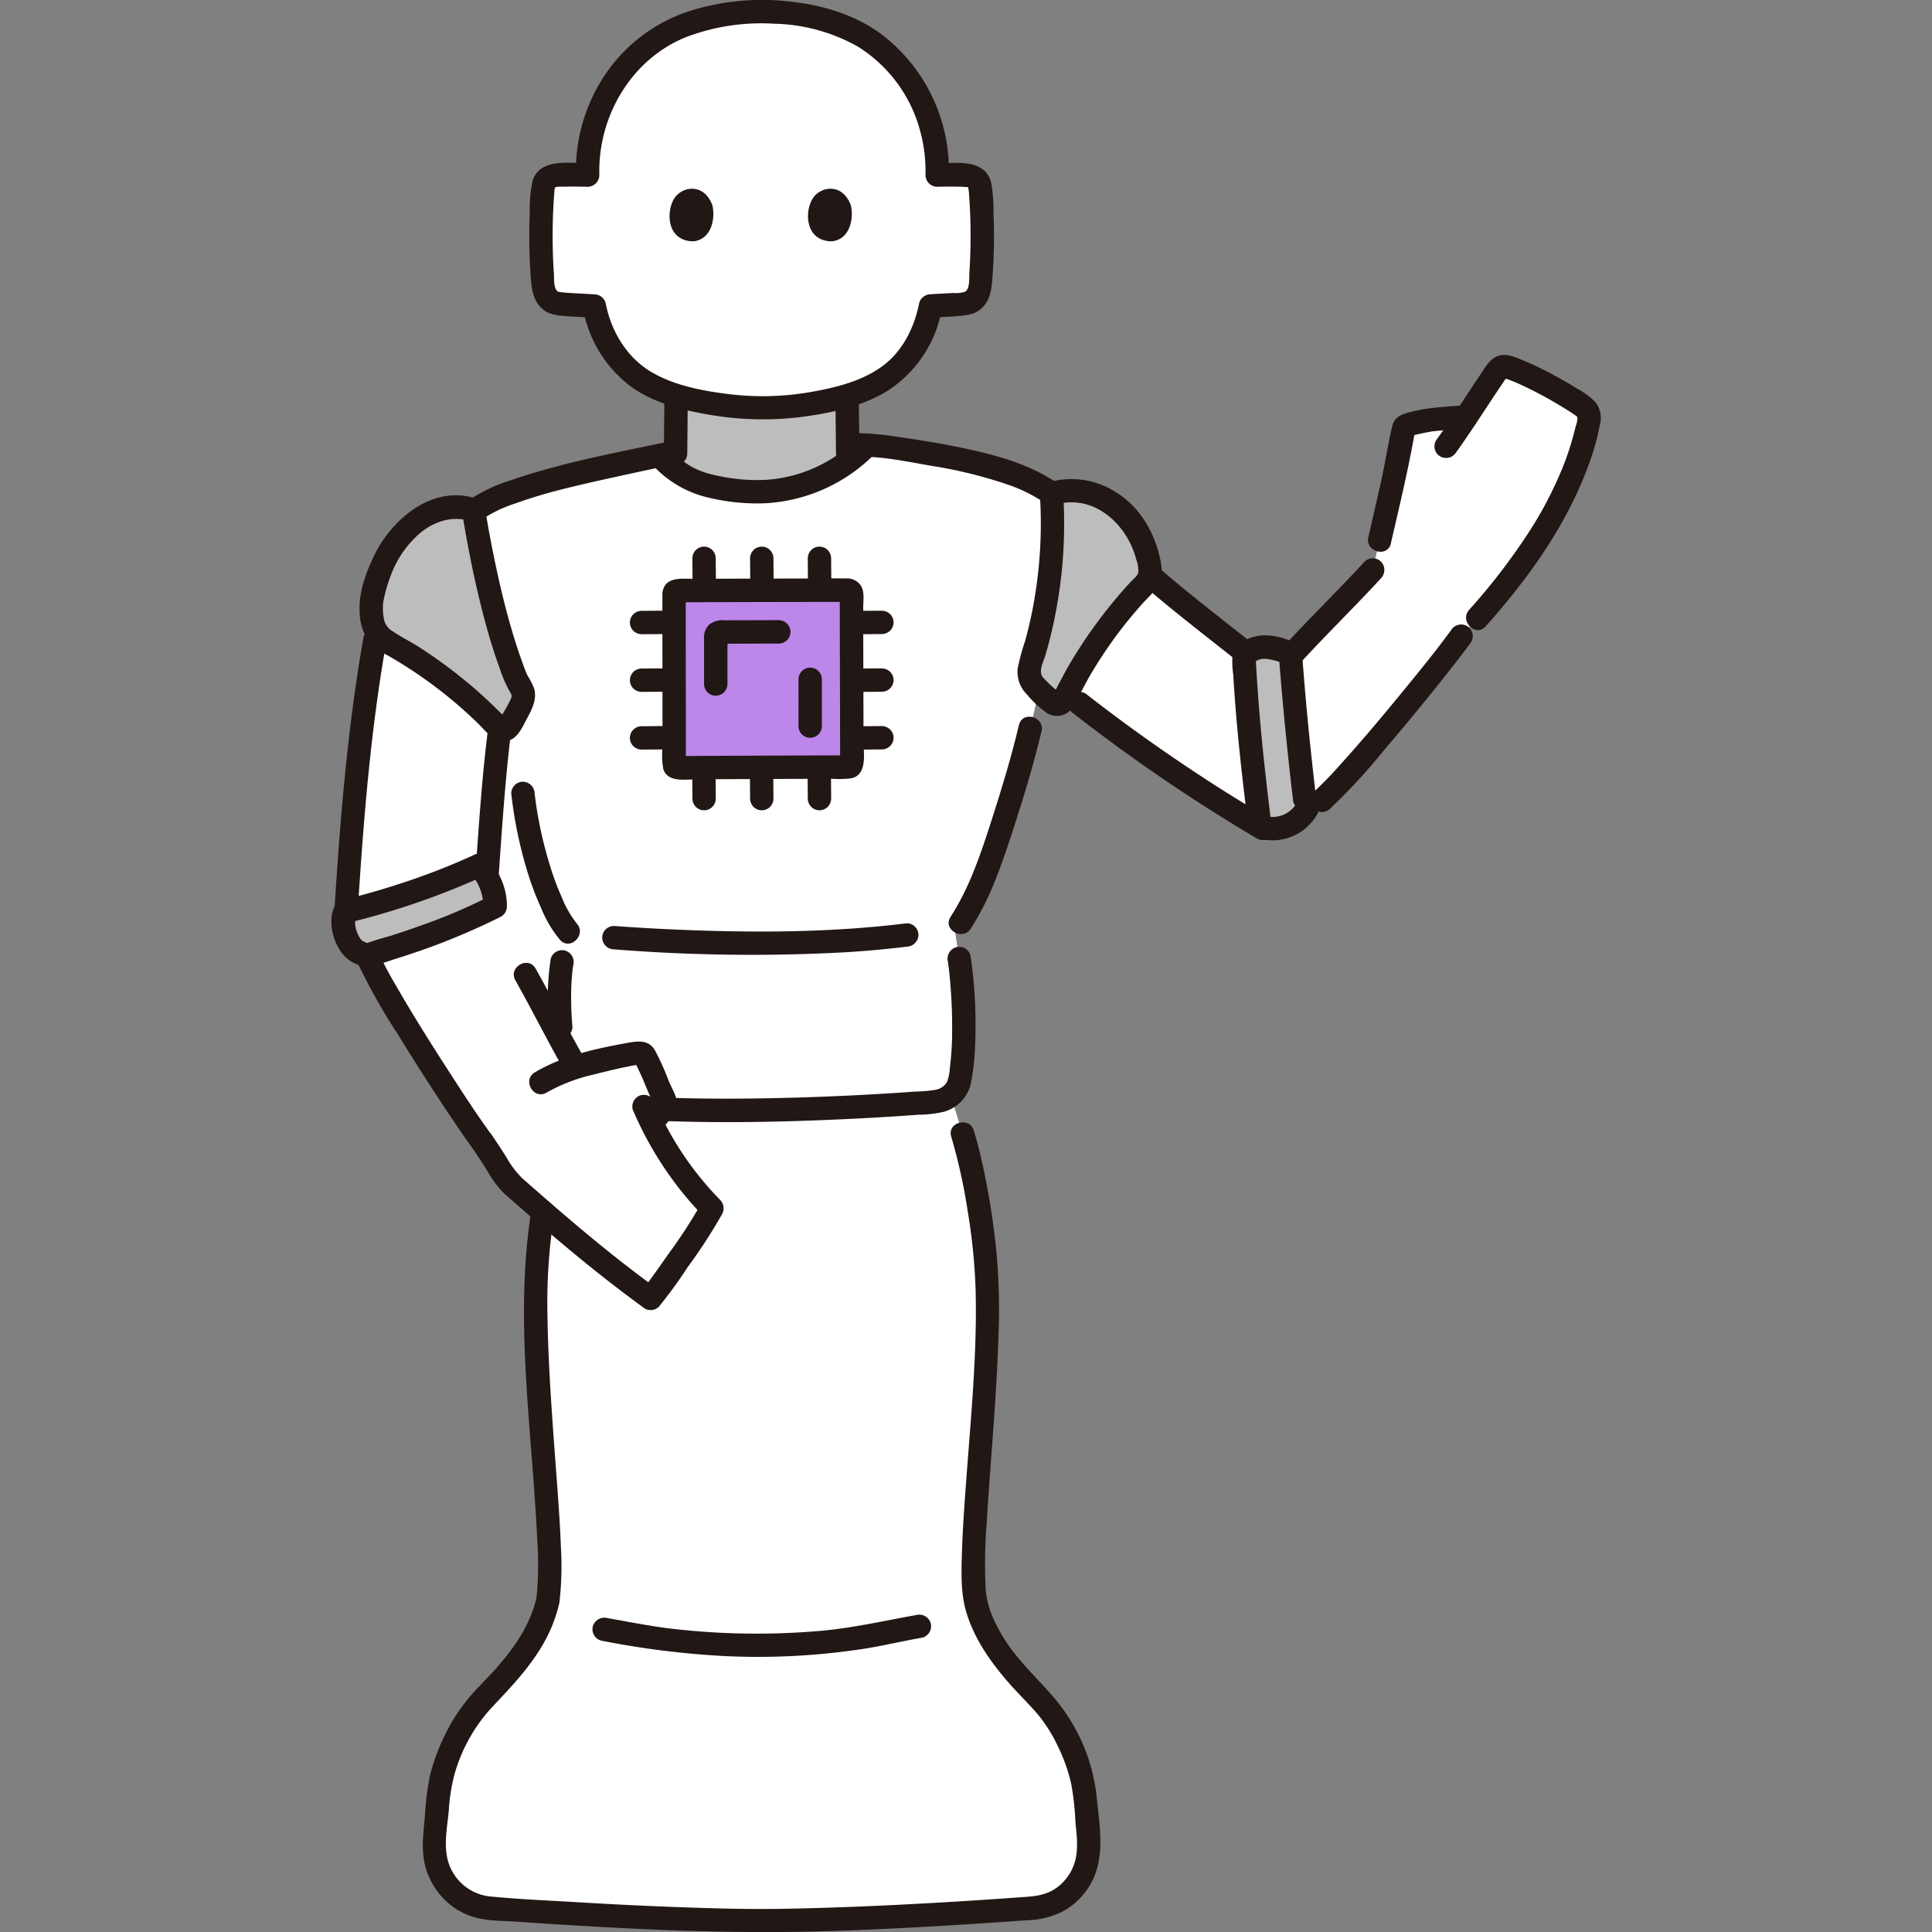 <!DOCTYPE svg PUBLIC "-//W3C//DTD SVG 1.1//EN" "http://www.w3.org/Graphics/SVG/1.1/DTD/svg11.dtd">
<!-- Uploaded to: SVG Repo, www.svgrepo.com, Transformed by: SVG Repo Mixer Tools -->
<svg width="153px" height="153px" viewBox="-68.01 0 396.536 396.536" xmlns="http://www.w3.org/2000/svg" fill="#000000">
<rect x="-68.01" y="0" width="396.536" height="396.536" fill="#808080" stroke="none"/>
<g id="SVGRepo_bgCarrier" stroke-width="0"/>
<g id="SVGRepo_tracerCarrier" stroke-linecap="round" stroke-linejoin="round"/>
<g id="SVGRepo_iconCarrier">
<defs>
<style>.a{fill:#ffffff;}.b{fill:#bdbdbd;}.c{fill:#bd86e9;}.d{fill:#211715;}</style>
</defs>
<path class="a" d="M239.334,122.059c8.483-10.325,15.983-22.358,18.644-35.158a3.742,3.742,0,0,0-.034-2.348,3.673,3.673,0,0,0-1.359-1.349A75.637,75.637,0,0,0,242.1,75.542a2.136,2.136,0,0,0-3.119.954c-2.315,3.36-4.124,6.2-6.023,9.07.726-.044-6.254.4-7.854.689-1.983.363-4.9.935-4.988,1.472-1.149,6.824-3.4,16.31-4.973,23.16,0,0-.7,3.04-1.408,6.091-4.659,5.09-11.743,12.078-16.635,17.466-.4-.6-3-1.22-4.14-1.47a5.058,5.058,0,0,0-2.876.023,5.171,5.171,0,0,0-1.171.359,4.05,4.05,0,0,0-1.046.8c-2.259-1.8-4.569-3.551-6.849-5.327q-6.68-5.211-13.08-10.773a5.673,5.673,0,0,0-.057-2.112,19.427,19.427,0,0,0-6.341-11.6,14.64,14.64,0,0,0-13.677-3.028c-3.461-2.462-8.835-4.758-16.545-6.528-4.723-1.08-17.981-3.472-22.75-3.472L69.1,93.117c-4.778,1-20.664,4.4-25.309,5.778-7.042,2.094-11.272,3.572-14.433,5.855-4.705-1.8-10.22.141-14.187,4.2a27.7,27.7,0,0,0-6.914,14.4c-.173.982-.157,4.577.976,6.266C6.242,145.732,4.25,167.2,3.039,186.691a3.308,3.308,0,0,0-.3.545,6.122,6.122,0,0,0,.069,4.032,9.46,9.46,0,0,0,1.007,2.51,4.07,4.07,0,0,0,2,1.75l1.515.555c2.843,7.057,18.736,31.587,23.6,38.23,1.817,2.527,3.778,5.965,5.538,8.331,2.336,2.054,4.637,4.075,6.939,6.07a110.094,110.094,0,0,0-1.487,17.824c.031,24.871,4.223,52.071,2.444,62.305-2.038,8.527-8.079,14.519-13.734,20.535-4.5,4.788-8.222,13.442-8.667,19.208-.208,2.693-.584,6.169-.787,9.643-.405,6.935,4.619,12.9,11.215,13.379,15.788,1.141,35.776,2.422,55.917,2.62,20.141-.2,40.129-1.479,55.917-2.62,6.6-.477,11.62-6.444,11.215-13.379-.2-3.474-.579-6.95-.787-9.643-.444-5.766-4.166-14.42-8.666-19.208-5.745-6.112-11.887-12.2-13.828-20.942-.037-.167-.066-.331-.088-.5-1.409-10.855,2.556-37.226,2.582-61.4a137.972,137.972,0,0,0-5.111-33.861s-1.023-3.315-2.427-7.869a4.76,4.76,0,0,0,1.759-2.742c1.62-7.905.81-19.87-.02-25.334l-.847-5.575,1.146-1.758a47.755,47.755,0,0,0,4.945-9.722,293.739,293.739,0,0,0,9.333-30.222l1.848-7.792,2.092,2.037c.51.5,1.149,1.034,1.845.884,1-.214,1.334-1.682,1.752-2.2,6.449,5.119,25.294,18.964,39.469,27.206l.157.056a7.968,7.968,0,0,0,9.71-3.8l2.933-1.52c6.248-5.573,23.468-26.693,28.44-33.494l3.548-3.98C236.61,125.3,237.985,123.7,239.334,122.059Z"/>
<path class="b" d="M105.894,84.819q-.017-1.8-.034-3.6-.764.224-1.536.414A61.385,61.385,0,0,1,88.475,83.7a64.542,64.542,0,0,1-15.85-2.065q-.94-.233-1.863-.51l-.147,15.341a16.954,16.954,0,0,0,5.679,2.923c10.1,2.715,20.552,2.266,29.7-4.575Q105.941,89.814,105.894,84.819Z"/>
<path class="a" d="M122.79,24.964a32.927,32.927,0,0,0-8.538-13.7C107.47,4.8,97.917,2.416,88.475,2.416c-9.212,0-19,2.381-25.778,8.849A32.948,32.948,0,0,0,52.61,35.941c-2.65-.07-4.408-.06-6.405.028a3.6,3.6,0,0,0-1.871.622,3,3,0,0,0-.87,1.878A113.292,113.292,0,0,0,43.5,58.877a3.825,3.825,0,0,0,2.388,3.283c2.224.46,3.86.358,8.088.659A25.926,25.926,0,0,0,58,72.4c3.4,5.089,8.765,7.774,14.627,9.227A64.542,64.542,0,0,0,88.475,83.7a61.385,61.385,0,0,0,15.849-2.065c5.862-1.453,11.369-4.232,14.768-9.321a25.427,25.427,0,0,0,3.882-9.513c3.985-.273,5.593-.188,7.758-.636a3.825,3.825,0,0,0,2.388-3.283,113.292,113.292,0,0,0,.037-20.408,3.005,3.005,0,0,0-.87-1.878,3.6,3.6,0,0,0-1.871-.622c-1.911-.084-3.6-.1-6.07-.036A32.207,32.207,0,0,0,122.79,24.964Z"/>
<path class="c" d="M70.342,121.946c0,10.825.029,24.586.029,34.911a.725.725,0,0,0,.733.727c8.748-.075,24.785-.117,35-.155a.727.727,0,0,0,.726-.727c0-10.264-.066-23.98-.066-34.846a.724.724,0,0,0-.728-.726c-4.429,0-26.562.031-34.972.09A.725.725,0,0,0,70.342,121.946Z"/>
<path class="d" d="M91.829,127.285q-5.5.009-10.994.03a4.552,4.552,0,0,0-3.262.857,3.746,3.746,0,0,0-1.078,3.045q0,2.181,0,4.364,0,2.4,0,4.806a2.4,2.4,0,0,0,4.8,0q0-2.495,0-4.989,0-1.4,0-2.8a12.361,12.361,0,0,0,0-2.018,1.544,1.544,0,0,1-1.545,1.542l.292,0,.627,0,1.218-.005q1.6-.007,3.21-.011,3.366-.011,6.732-.015a2.4,2.4,0,1,0,0-4.8Z"/>
<path class="d" d="M100.675,149.025q0-4.8,0-9.594a2.4,2.4,0,1,0-4.8,0q.007,4.8,0,9.594a2.4,2.4,0,0,0,4.8,0Z"/>
<path class="d" d="M67.942,121.946q0,9.151.015,18.3,0,4.527.01,9.054l0,4.083a16.62,16.62,0,0,0,.145,4.394c.833,2.884,4.581,2.19,6.868,2.176q3.816-.025,7.632-.041,8.271-.037,16.542-.062l3.616-.012a19.679,19.679,0,0,0,3.968-.1c3.337-.725,2.487-5.159,2.483-7.69q-.014-9.236-.044-18.469-.011-4.461-.015-8.922c0-1.356.288-3.07-.386-4.3a3.382,3.382,0,0,0-3.191-1.631c-3.113-.059-6.234.008-9.348.013q-7.515.012-15.031.033-3.411.011-6.822.025c-2.3.011-5.757-.506-6.359,2.507A2.46,2.46,0,0,0,69.7,124.26a2.422,2.422,0,0,0,2.952-1.676l-.031.061-.861.861c-.315.214-.7.084-.111.11.209.009.42,0,.629,0l1.611-.008q1.721-.009,3.441-.015,4-.015,8.009-.024,7.737-.019,15.475-.029l3.088,0h1.144c.178,0,.361.011.538,0,.518-.035.263.227-.249-.116l-.861-.861q-.15-.558-.115-.105v1.4q0,1.128,0,2.255,0,2.223.007,4.445.009,4.477.022,8.956.012,4.422.022,8.845,0,2.052.008,4.1,0,1.082,0,2.163c0,.32,0,.639,0,.959,0,.361-.27,1,.116.428l.861-.861q.734-.159.059-.112h-.325l-.995,0-2.074.007-4.419.015-9.6.034q-4.569.018-9.137.041-2.047.01-4.095.024l-1.864.012-.878.007-.425,0q-.63-.034.142.122l.861.861q.145.579.113.131v-1.339q0-1.085,0-2.168,0-2.162,0-4.323,0-4.437-.01-8.875-.011-8.822-.014-17.643C72.742,118.858,67.942,118.852,67.942,121.946Z"/>
<path class="d" d="M74.1,114.6c0,1.4.028,2.794.028,4.191a2.477,2.477,0,0,0,.7,1.7,2.4,2.4,0,0,0,3.394,0,2.5,2.5,0,0,0,.7-1.7c0-1.4-.027-2.794-.028-4.191a2.471,2.471,0,0,0-.7-1.7,2.4,2.4,0,0,0-3.394,0,2.494,2.494,0,0,0-.7,1.7Z"/>
<path class="d" d="M85.943,114.6c0,1.4.027,2.794.028,4.191a2.473,2.473,0,0,0,.7,1.7,2.4,2.4,0,0,0,3.394,0,2.5,2.5,0,0,0,.7-1.7c0-1.4-.028-2.794-.028-4.191a2.475,2.475,0,0,0-.7-1.7,2.4,2.4,0,0,0-3.394,0,2.494,2.494,0,0,0-.7,1.7Z"/>
<path class="d" d="M97.783,114.6c0,1.4.027,2.794.028,4.191a2.476,2.476,0,0,0,.7,1.7,2.4,2.4,0,0,0,3.395,0,2.5,2.5,0,0,0,.7-1.7c0-1.4-.028-2.794-.028-4.191a2.48,2.48,0,0,0-.7-1.7,2.4,2.4,0,0,0-3.395,0,2.488,2.488,0,0,0-.7,1.7Z"/>
<path class="d" d="M74.078,159.713c0,1.4.028,2.794.028,4.191a2.475,2.475,0,0,0,.7,1.7,2.4,2.4,0,0,0,3.394,0,2.494,2.494,0,0,0,.7-1.7c0-1.4-.027-2.794-.028-4.191a2.471,2.471,0,0,0-.7-1.7,2.4,2.4,0,0,0-3.394,0,2.494,2.494,0,0,0-.7,1.7Z"/>
<path class="d" d="M85.918,159.713c0,1.4.027,2.794.028,4.191a2.475,2.475,0,0,0,.7,1.7,2.4,2.4,0,0,0,3.394,0,2.494,2.494,0,0,0,.7-1.7c0-1.4-.028-2.794-.028-4.191a2.475,2.475,0,0,0-.7-1.7,2.4,2.4,0,0,0-3.394,0,2.494,2.494,0,0,0-.7,1.7Z"/>
<path class="d" d="M97.758,159.713c0,1.4.027,2.794.028,4.191a2.471,2.471,0,0,0,.7,1.7,2.4,2.4,0,0,0,3.394,0,2.494,2.494,0,0,0,.7-1.7c0-1.4-.028-2.794-.028-4.191a2.48,2.48,0,0,0-.7-1.7,2.4,2.4,0,0,0-3.394,0,2.489,2.489,0,0,0-.7,1.7Z"/>
<path class="d" d="M112.984,125.347c-1.4,0-2.794.027-4.192.028a2.475,2.475,0,0,0-1.7.7,2.4,2.4,0,0,0,0,3.394,2.5,2.5,0,0,0,1.7.7c1.4,0,2.794-.028,4.192-.028a2.479,2.479,0,0,0,1.7-.7,2.4,2.4,0,0,0,0-3.394,2.5,2.5,0,0,0-1.7-.7Z"/>
<path class="d" d="M112.984,137.187c-1.4,0-2.794.027-4.192.028a2.475,2.475,0,0,0-1.7.7,2.4,2.4,0,0,0,0,3.394,2.5,2.5,0,0,0,1.7.7c1.4,0,2.794-.028,4.192-.028a2.484,2.484,0,0,0,1.7-.7,2.4,2.4,0,0,0,0-3.394,2.491,2.491,0,0,0-1.7-.7Z"/>
<path class="d" d="M112.984,149.026c-1.4,0-2.794.028-4.192.028a2.484,2.484,0,0,0-1.7.7,2.4,2.4,0,0,0,0,3.394,2.491,2.491,0,0,0,1.7.7c1.4,0,2.794-.027,4.192-.028a2.475,2.475,0,0,0,1.7-.7,2.4,2.4,0,0,0,0-3.394,2.5,2.5,0,0,0-1.7-.7Z"/>
<path class="d" d="M67.871,125.347c-1.4,0-2.794.027-4.191.028a2.475,2.475,0,0,0-1.7.7,2.4,2.4,0,0,0,0,3.394,2.5,2.5,0,0,0,1.7.7c1.4,0,2.794-.028,4.191-.028a2.475,2.475,0,0,0,1.7-.7,2.4,2.4,0,0,0,0-3.394,2.492,2.492,0,0,0-1.7-.7Z"/>
<path class="d" d="M67.871,137.187c-1.4,0-2.794.027-4.191.028a2.475,2.475,0,0,0-1.7.7,2.4,2.4,0,0,0,0,3.394,2.5,2.5,0,0,0,1.7.7c1.4,0,2.794-.028,4.191-.028a2.48,2.48,0,0,0,1.7-.7,2.4,2.4,0,0,0,0-3.394,2.487,2.487,0,0,0-1.7-.7Z"/>
<path class="d" d="M67.871,149.026c-1.4,0-2.794.028-4.191.028a2.484,2.484,0,0,0-1.7.7,2.4,2.4,0,0,0,0,3.394,2.491,2.491,0,0,0,1.7.7c1.4,0,2.794-.027,4.191-.028a2.471,2.471,0,0,0,1.7-.7,2.4,2.4,0,0,0,0-3.394,2.492,2.492,0,0,0-1.7-.7Z"/>
<path class="d" d="M103.467,81.968l.106,11.084a2.4,2.4,0,1,0,4.8,0l-.106-11.084a2.4,2.4,0,1,0-4.8,0Z"/>
<path class="d" d="M68.354,81.968l-.106,11.084a2.4,2.4,0,1,0,4.8,0l.106-11.084a2.4,2.4,0,1,0-4.8,0Z"/>
<path class="d" d="M6.6,130.789C3.369,149.1,1.832,167.716.666,186.253c-.193,3.085,4.607,3.073,4.8,0,1.139-18.108,2.606-36.3,5.758-54.188a2.469,2.469,0,0,0-1.676-2.952A2.422,2.422,0,0,0,6.6,130.789Z"/>
<path class="d" d="M31.963,151.206c-1.112,9.287-1.722,18.615-2.384,27.941a2.421,2.421,0,0,0,2.4,2.4,2.446,2.446,0,0,0,2.4-2.4c.662-9.326,1.272-18.654,2.384-27.941a2.414,2.414,0,0,0-2.4-2.4,2.457,2.457,0,0,0-2.4,2.4Z"/>
<path class="d" d="M36.922,162.837A88.333,88.333,0,0,0,40.391,179.4a60.12,60.12,0,0,0,2.693,7.031,24.031,24.031,0,0,0,3.874,6.5c2.1,2.271,5.492-1.13,3.394-3.395a21.953,21.953,0,0,1-3.123-5.524,51.312,51.312,0,0,1-2.324-6.255,81.92,81.92,0,0,1-3.183-14.915,2.471,2.471,0,0,0-2.4-2.4,2.416,2.416,0,0,0-2.4,2.4Z"/>
<path class="d" d="M141.119,148.813c-1.552,6.58-3.531,13.074-5.6,19.506-2.223,6.891-4.473,13.745-8.431,19.865-1.682,2.6,2.471,5.01,4.145,2.422,4.1-6.342,6.483-13.5,8.8-20.645,2.122-6.551,4.142-13.168,5.723-19.872.709-3-3.918-4.286-4.628-1.276Z"/>
<path class="d" d="M126.542,197.366c.112.753.186,1.351.3,2.388.126,1.188.227,2.379.31,3.571.186,2.68.281,5.369.26,8.056a61.408,61.408,0,0,1-.483,7.95,9.286,9.286,0,0,1-.564,2.722,3.4,3.4,0,0,1-2.353,1.621,26.44,26.44,0,0,1-4.029.36q-2.474.178-4.949.336-5.017.318-10.039.548-9.462.433-18.935.549c-6.5.071-13,.02-19.489-.258-3.089-.132-3.082,4.668,0,4.8,12.949.555,25.94.292,38.882-.312q5.019-.234,10.033-.556,2.474-.159,4.943-.34a24.67,24.67,0,0,0,5.215-.595,7.836,7.836,0,0,0,5.616-5.833,52.769,52.769,0,0,0,.9-8.661,96.739,96.739,0,0,0-.989-17.622,2.416,2.416,0,0,0-2.952-1.676,2.461,2.461,0,0,0-1.676,2.952Z"/>
<path class="d" d="M49.482,210.728a67.905,67.905,0,0,1-.262-7.217c.021-1.035.07-2.071.155-3.1q.057-.685.136-1.369c.015-.124.03-.249.046-.374q-.068.5-.011.092c.037-.234.072-.467.11-.7A2.458,2.458,0,0,0,47.98,195.1a2.428,2.428,0,0,0-2.952,1.676,55.752,55.752,0,0,0-.346,13.948,2.4,2.4,0,0,0,4.8,0Z"/>
<path class="d" d="M118.1,189.5c-15.576,1.933-31.385,1.974-47.046,1.306q-6.539-.279-13.065-.756a2.421,2.421,0,0,0-2.4,2.4,2.446,2.446,0,0,0,2.4,2.4,356.089,356.089,0,0,0,47.369.609c4.258-.259,8.508-.633,12.742-1.159a2.476,2.476,0,0,0,2.4-2.4,2.414,2.414,0,0,0-2.4-2.4Z"/>
<path class="d" d="M108.572,93.712c4.824.029,9.632,1.019,14.378,1.863a93.9,93.9,0,0,1,16.343,4.042A31.613,31.613,0,0,1,147,103.634a2.416,2.416,0,0,0,3.283-.861,2.455,2.455,0,0,0-.861-3.284c-5.055-3.7-11.428-5.64-17.462-7.019-5.046-1.154-10.181-2.019-15.3-2.745a60.439,60.439,0,0,0-8.084-.813c-3.089-.019-3.093,4.781,0,4.8Z"/>
<path class="d" d="M166.225,119.736c6.441,5.6,13.205,10.768,19.89,16.07a2.477,2.477,0,0,0,3.394,0,2.418,2.418,0,0,0,0-3.4c-6.685-5.3-13.449-10.466-19.89-16.07a2.46,2.46,0,0,0-3.394,0,2.423,2.423,0,0,0,0,3.4Z"/>
<path class="d" d="M152.391,146.5a352.041,352.041,0,0,0,37.553,25.576c2.681,1.544,5.1-2.6,2.423-4.145a351.656,351.656,0,0,1-37.554-25.576,2.412,2.412,0,0,0-3.283.861,2.46,2.46,0,0,0,.861,3.284Z"/>
<path class="d" d="M230.873,92.816c3.275-4.54,6.23-9.294,9.374-13.923a14.979,14.979,0,0,1,1.077-1.493l-.624.223a4.647,4.647,0,0,1,.577.169c.274.089.544.193.813.3,1.081.414,2.134.9,3.176,1.4,2.364,1.138,4.672,2.4,6.919,3.754.984.593,1.975,1.192,2.916,1.852a2.712,2.712,0,0,1,.655.542,5.25,5.25,0,0,1-.365,1.864,59.129,59.129,0,0,1-2.447,7.891,79.618,79.618,0,0,1-7.88,14.922,129.108,129.108,0,0,1-11.534,14.846c-2.047,2.3,1.336,5.708,3.394,3.394,8.571-9.639,16.326-20.321,20.876-32.484a50.929,50.929,0,0,0,2.569-8.922,5.321,5.321,0,0,0-.924-4.618,15.577,15.577,0,0,0-3.7-2.735,83.6,83.6,0,0,0-7.7-4.277q-1.9-.93-3.868-1.732c-1.451-.594-3.048-1.262-4.631-.753-1.791.576-2.721,2.369-3.707,3.827-1.057,1.563-2.092,3.14-3.126,4.719-1.947,2.973-3.906,5.936-5.986,8.818a2.419,2.419,0,0,0,.861,3.284,2.454,2.454,0,0,0,3.284-.861Z"/>
<path class="d" d="M66.292,95.814A22.222,22.222,0,0,0,77.5,102.157a42.385,42.385,0,0,0,11.747,1.125,34.166,34.166,0,0,0,22.271-10.106c2.2-2.175-1.193-5.569-3.394-3.395a29.084,29.084,0,0,1-18.877,8.7,37.242,37.242,0,0,1-10.1-.87A17.968,17.968,0,0,1,74.121,95.9a19.307,19.307,0,0,1-4.435-3.479c-2.156-2.22-5.548,1.176-3.394,3.394Z"/>
<path class="d" d="M217.462,111.525c1.606-6.981,3.286-13.955,4.59-21q.1-.549.2-1.1c.042-.237.084-.474.124-.712q-1.316,1.11-.693.77c.127-.066.116-.06-.031.018.189-.064.379-.123.572-.176.333-.094.67-.175,1.008-.253.834-.192,1.676-.335,2.515-.5.141-.029.609-.083.016-.009.221-.028.443-.052.664-.075,2.155-.227,4.32-.369,6.482-.516a2.457,2.457,0,0,0,2.4-2.4,2.421,2.421,0,0,0-2.4-2.4c-2.314.157-4.635.3-6.939.566a33.981,33.981,0,0,0-4.7.876c-1.657.434-3.1,1.028-3.519,2.826-.883,3.776-1.473,7.638-2.314,11.429s-1.727,7.589-2.6,11.382c-.691,3.007,3.935,4.29,4.629,1.276Z"/>
<path class="d" d="M204.936,166.024a126.194,126.194,0,0,0,11.218-12.169q6.581-7.695,12.861-15.645c1.675-2.121,3.348-4.249,4.935-6.437a2.418,2.418,0,0,0-.861-3.284,2.455,2.455,0,0,0-3.284.861c-2.979,4.108-6.221,8.067-9.672,12.286-4.235,5.177-8.533,10.312-13.024,15.269a77.522,77.522,0,0,1-5.567,5.725c-2.3,2.068,1.1,5.454,3.394,3.394Z"/>
<path class="b" d="M153.713,137.313q-1.7,2.883-3.191,5.882c-.293.588-.661,1.247-1.3,1.385-.7.15-1.335-.387-1.845-.884l-2.23-2.172a5.932,5.932,0,0,1-1.867-2.655,6.131,6.131,0,0,1,.422-3.233,93.764,93.764,0,0,0,4.11-34.309,14.643,14.643,0,0,1,13.736,3.013,19.427,19.427,0,0,1,6.341,11.6,5.053,5.053,0,0,1-.031,2.439,5.863,5.863,0,0,1-1.457,2.057A94.367,94.367,0,0,0,153.713,137.313Z"/>
<path class="b" d="M26.727,142.2A94.4,94.4,0,0,0,11.8,131.907a10.446,10.446,0,0,1-2.536-2.234c-1.167-1.667-1.185-5.323-1.01-6.315a27.7,27.7,0,0,1,6.914-14.4c3.912-4.007,9.328-5.945,13.989-4.278,1.882,11.437,4.834,25.154,8.869,34.869.422,1.017,1.3,1.856,1.378,2.955a5.928,5.928,0,0,1-.979,3.095l-1.471,2.743c-.337.628-.784,1.333-1.492,1.4a2.243,2.243,0,0,1-1.661-.928A94.257,94.257,0,0,0,26.727,142.2Z"/>
<path class="b" d="M2.735,187.236c.022-.05.045-.1.069-.148a154.276,154.276,0,0,0,27.518-9.471,14.5,14.5,0,0,1,3.333,7.223c-.01,0-.02.553-.03,1.216-7.858,4.089-16.858,7.172-26.036,9.977l-.188.077-1.587-.582a4.07,4.07,0,0,1-2-1.75,9.46,9.46,0,0,1-1.007-2.51A6.122,6.122,0,0,1,2.735,187.236Z"/>
<path class="b" d="M199.739,163.978c-1.25-10.694-2.084-18.916-2.9-29.77a15.883,15.883,0,0,0-3.879-1.234,5.058,5.058,0,0,0-2.876.023,5.171,5.171,0,0,0-1.171.359,6.227,6.227,0,0,0-1.61,1.386c.571,11.82,1.737,22.6,3.289,34.9a7.968,7.968,0,0,0,9.71-3.8"/>
<path class="d" d="M199.3,135.591c5.276-5.737,10.874-11.17,16.141-16.915a2.453,2.453,0,0,0,0-3.395,2.426,2.426,0,0,0-3.394,0c-5.267,5.746-10.865,11.179-16.141,16.916a2.45,2.45,0,0,0,0,3.394,2.425,2.425,0,0,0,3.394,0Z"/>
<path class="d" d="M67.492,231.992a26.584,26.584,0,0,0,3.011-3.55c1.276-2.191-.383-4.49-1.235-6.519a53.83,53.83,0,0,0-2.864-6.365c-1.276-2.182-3.428-1.9-5.577-1.515C54.336,215.2,47.467,216.7,41.76,220.1c-2.652,1.579-.241,5.73,2.422,4.144a34.915,34.915,0,0,1,9.5-3.659q2.681-.692,5.384-1.3c.827-.183,1.657-.359,2.49-.517.354-.068.708-.135,1.064-.191.237-.037.629.055.288-.136l-.861-.861a50.813,50.813,0,0,1,2.245,4.771c.374.892.743,1.787,1.126,2.676.212.494.8,1.459.751,1.881l.328-1.212a14.854,14.854,0,0,1-2.395,2.9,2.463,2.463,0,0,0,0,3.394,2.421,2.421,0,0,0,3.394,0Z"/>
<path class="d" d="M151.64,136.1c-1.159,1.978-2.184,4.013-3.267,6.031a4.661,4.661,0,0,1-.249.441q1.946.067,1.212-.326c-.12-.362-.942-.906-1.222-1.179a25.363,25.363,0,0,1-2.05-2.032c-1.038-1.276.088-3.173.494-4.559q.924-3.156,1.623-6.37a96.91,96.91,0,0,0,2.027-26.78l-1.761,2.315c7.913-2.468,14.873,3.868,16.751,11.189a6.122,6.122,0,0,1,.41,2.752c-.209.691-1.056,1.313-1.523,1.817q-2.295,2.475-4.407,5.112A100.514,100.514,0,0,0,151.64,136.1c-1.578,2.664,2.569,5.081,4.145,2.423a91.613,91.613,0,0,1,6.867-10.089q1.883-2.385,3.916-4.644c1.293-1.436,3.038-2.851,3.6-4.771.553-1.887.067-4-.444-5.849a23.113,23.113,0,0,0-2.22-5.336,19.085,19.085,0,0,0-7.987-7.674,16.788,16.788,0,0,0-12.347-1.148,2.443,2.443,0,0,0-1.762,2.314,92.1,92.1,0,0,1-1.566,24.125q-.6,2.991-1.4,5.94a51.175,51.175,0,0,0-1.546,5.623,6.453,6.453,0,0,0,1.9,5.55,21.478,21.478,0,0,0,4.067,3.787,3.885,3.885,0,0,0,5.577-1.649c1.161-2.033,2.159-4.156,3.345-6.179C157.35,135.853,153.2,133.435,151.64,136.1Z"/>
<path class="d" d="M28.424,140.5a101.025,101.025,0,0,0-10.537-7.764c-1.7-1.082-3.556-1.973-5.206-3.115a3.649,3.649,0,0,1-1.919-2.748,9.665,9.665,0,0,1-.175-1.668c-.011-.308-.015-.618,0-.926.009-.29.1-.925-.011-.287a30.549,30.549,0,0,1,1.513-5.588,21.31,21.31,0,0,1,6.124-9c2.877-2.381,6.684-3.644,10.314-2.419l-1.677-1.676c1.215,7.345,2.667,14.663,4.591,21.858.9,3.379,1.912,6.734,3.114,10.019a26.3,26.3,0,0,0,2.033,4.7c.4.656.536.848.242,1.57a24.752,24.752,0,0,1-1.205,2.3,9.154,9.154,0,0,0-.736,1.371c-.017.055-.229.319-.2.371s1.048-.022,1.057-.147c.014-.193-.891-.909-1.043-1.062q-.567-.574-1.145-1.138-2.477-2.418-5.125-4.648a2.465,2.465,0,0,0-3.395,0,2.421,2.421,0,0,0,0,3.394q2.643,2.235,5.126,4.648c1.485,1.45,3,3.644,5.31,3.593,2.545-.056,3.594-2.644,4.615-4.548,1.043-1.944,2.156-3.982,1.537-6.256a14.344,14.344,0,0,0-1.36-2.667,22.46,22.46,0,0,1-.945-2.389c-.7-1.881-1.329-3.787-1.914-5.706-1.234-4.049-2.269-8.157-3.189-12.288-1.051-4.721-1.946-9.475-2.735-14.246a2.393,2.393,0,0,0-1.676-1.677c-8.869-2.993-17.284,4.021-20.97,11.561-1.682,3.438-3.209,7.54-3.036,11.43a11.451,11.451,0,0,0,1.262,5.313,11.952,11.952,0,0,0,4.526,3.871A92.074,92.074,0,0,1,25.029,143.9a2.467,2.467,0,0,0,3.395,0A2.42,2.42,0,0,0,28.424,140.5Z"/>
<path class="d" d="M30.416,106.955a27.231,27.231,0,0,1,7.175-3.572c2.854-1.011,5.761-1.923,8.694-2.682,5.345-1.382,10.753-2.538,16.147-3.711q3.653-.793,7.31-1.563c3.022-.633,1.743-5.261-1.276-4.629C57.931,93,47.212,95.006,37.014,98.51a33.188,33.188,0,0,0-9.021,4.3,2.473,2.473,0,0,0-.861,3.284,2.419,2.419,0,0,0,3.284.861Z"/>
<path class="d" d="M4.808,188.447l.069-.147-1.435,1.1a155.756,155.756,0,0,0,28.091-9.713l-2.908-.376a10.5,10.5,0,0,1,2.6,6.742l1.189-2.072a110.224,110.224,0,0,1-12.6,5.468c-2.18.8-4.378,1.558-6.586,2.283-2.129.7-4.395,1.211-6.467,2.06H8.039c-.363-.133-.727-.268-1.091-.4-.041-.015-.66-.319-.276-.094A2.576,2.576,0,0,1,5.6,192.049a5.688,5.688,0,0,1-.546-4.175,2.421,2.421,0,0,0-1.677-2.952A2.451,2.451,0,0,0,.421,186.6c-1.226,3.3.343,8.377,3.185,10.426,1.148.828,3.173,1.712,4.563,1.347,1.757-.462,3.494-1.086,5.223-1.645a140.9,140.9,0,0,0,21.445-8.6,2.4,2.4,0,0,0,1.188-2.073c.062-3.842-1.632-7.189-4.006-10.136a2.439,2.439,0,0,0-2.908-.375,136.377,136.377,0,0,1-14.052,5.511q-3.6,1.2-7.245,2.229-1.739.492-3.489.946c-1.269.329-3.033.45-3.662,1.794a2.466,2.466,0,0,0,.861,3.283A2.421,2.421,0,0,0,4.808,188.447Z"/>
<path class="d" d="M202.139,163.978c-.618-5.3-1.206-10.6-1.717-15.9q-.372-3.858-.694-7.719-.174-2.1-.337-4.2c-.122-1.577.025-3.25-1.542-4.137a13.872,13.872,0,0,0-6.568-1.625c-2.293.1-5.926,1.39-6.331,4.032a20.2,20.2,0,0,0,.16,4.069q.125,2.079.275,4.157.3,4.114.689,8.221c.594,6.271,1.335,12.526,2.122,18.775a2.533,2.533,0,0,0,1.762,2.314,10.531,10.531,0,0,0,12.421-4.9c1.509-2.7-2.636-5.122-4.145-2.423a5.711,5.711,0,0,1-7,2.694L193,169.645c-1.46-11.6-2.717-23.222-3.289-34.9l-.7,1.7a3.04,3.04,0,0,1,1.323-1.035,3.809,3.809,0,0,1,2-.116,12.544,12.544,0,0,1,3.306.992l-1.189-2.072c.747,9.945,1.74,19.864,2.9,29.77a2.473,2.473,0,0,0,2.4,2.4,2.415,2.415,0,0,0,2.4-2.4Z"/>
<path class="d" d="M5.517,197.9a125.794,125.794,0,0,0,8.055,14.278q5.273,8.581,10.877,16.957c1.439,2.149,2.885,4.3,4.411,6.386a2.471,2.471,0,0,0,3.284.861,2.419,2.419,0,0,0,.861-3.284c-3.164-4.328-6.078-8.849-8.985-13.351-3.657-5.663-7.253-11.373-10.618-17.215a77.319,77.319,0,0,1-3.74-7.055,2.418,2.418,0,0,0-3.284-.861,2.46,2.46,0,0,0-.861,3.284Z"/>
<path class="d" d="M37.769,201.21c3.341,5.9,6.347,11.99,9.7,17.889,1.525,2.685,5.674.27,4.144-2.423-3.35-5.9-6.357-11.985-9.7-17.889-1.521-2.688-5.67-.272-4.144,2.423Z"/>
<path class="d" d="M42.146,327.8c-1.315,5.706-4.606,10.44-8.445,14.755-1.927,2.166-4.071,4.168-5.892,6.425a37.261,37.261,0,0,0-4.531,7.193,40.975,40.975,0,0,0-3.053,8.3,58.528,58.528,0,0,0-1.034,8.415c-.29,3.257-.761,6.57,0,9.8a15.311,15.311,0,0,0,3.7,6.849,14.3,14.3,0,0,0,6.867,4.077c2.766.694,5.8.634,8.637.83q9.921.685,19.853,1.215c14.619.759,29.217,1.153,43.851.688,13.534-.43,27.052-1.249,40.557-2.216a17.272,17.272,0,0,0,7.8-1.993A14.849,14.849,0,0,0,156,386.378c2.963-5.534,1.583-11.987,1.04-17.94A37.3,37.3,0,0,0,151.5,352.78c-3.015-4.943-7.521-8.683-11.093-13.2a33.3,33.3,0,0,1-4.543-7.408,18.025,18.025,0,0,1-1.58-6.2,107.16,107.16,0,0,1,.233-13.528c.758-12.738,2.015-25.44,2.408-38.2a130.891,130.891,0,0,0-.458-17.7,157.089,157.089,0,0,0-2.8-17.506c-.519-2.355-1.1-4.7-1.808-7-.9-2.946-5.536-1.69-4.629,1.276a114.662,114.662,0,0,1,3.375,15.267,120.962,120.962,0,0,1,1.627,16.158c.325,12.694-.911,25.459-1.852,38.106-.388,5.221-.787,10.448-.95,15.683-.13,4.146-.3,8.513.937,12.521,1.708,5.558,5.093,10.293,8.9,14.609,1.853,2.1,3.884,4.052,5.705,6.18a31.281,31.281,0,0,1,4.226,6.759,34.96,34.96,0,0,1,2.647,7.482,58.009,58.009,0,0,1,.868,7.747c.247,2.856.7,5.773-.186,8.557a10.124,10.124,0,0,1-3.67,5.078c-2.021,1.449-4.18,1.719-6.592,1.891q-4.438.317-8.879.61-9.853.648-19.719,1.121c-7.129.332-14.262.577-21.4.7-7.053.117-14.112-.1-21.16-.356q-10.323-.377-20.634-1.007c-6.017-.359-12.084-.6-18.082-1.2a10.056,10.056,0,0,1-8.711-8.476c-.495-2.969.165-6.249.432-9.221a36.562,36.562,0,0,1,1.15-7.307,33.786,33.786,0,0,1,7.6-13.693c3.943-4.182,8.01-8.407,10.821-13.469a30.581,30.581,0,0,0,3.093-7.968c.693-3.006-3.934-4.29-4.628-1.276Z"/>
<path class="d" d="M41.1,248.084c-3.641,22.466.093,45.219,1.143,67.748a70.971,70.971,0,0,1-.139,12.11,2.413,2.413,0,0,0,2.4,2.4,2.459,2.459,0,0,0,2.4-2.4,63.891,63.891,0,0,0,.215-10.287c-.174-4.737-.524-9.467-.873-14.194-.837-11.308-1.743-22.62-1.9-33.963a115.529,115.529,0,0,1,1.382-20.138,2.474,2.474,0,0,0-1.677-2.952,2.42,2.42,0,0,0-2.952,1.676Z"/>
<path class="d" d="M55.351,336.725a178.92,178.92,0,0,0,25.039,3.161,142.771,142.771,0,0,0,29.825-1.624c3.721-.651,7.405-1.49,11.123-2.157a2.422,2.422,0,0,0,1.676-2.953,2.453,2.453,0,0,0-2.952-1.676c-6.991,1.256-13.7,2.813-20.662,3.335a150.481,150.481,0,0,1-30.659-.66c-3.849-.506-8.117-1.339-12.114-2.055a2.469,2.469,0,0,0-2.953,1.677,2.421,2.421,0,0,0,1.677,2.952Z"/>
<path class="d" d="M28.86,235.524c1.146,1.613,2.19,3.294,3.258,4.959a20.286,20.286,0,0,0,3.347,4.467c3.071,2.7,6.146,5.394,9.254,8.051,6.343,5.423,12.842,10.662,19.6,15.565a2.4,2.4,0,0,0,2.909-.375,96.312,96.312,0,0,0,5.94-8.163,107.511,107.511,0,0,0,7.021-10.82,2.475,2.475,0,0,0-.375-2.908,65.513,65.513,0,0,1-13.328-19.839,2.476,2.476,0,0,0-2.952-1.676,2.417,2.417,0,0,0-1.676,2.953,71.683,71.683,0,0,0,14.561,21.956l-.375-2.909a105.881,105.881,0,0,1-6.849,10.575q-1.808,2.592-3.66,5.15c-.439.6-.879,1.207-1.327,1.805-.087.116-.551.717-.257.345s-.041.049-.117.137l2.908-.375c-6.424-4.664-12.592-9.657-18.625-14.815-2.991-2.558-5.952-5.15-8.908-7.748a18.336,18.336,0,0,1-3.176-4.165c-.987-1.544-1.962-3.1-3.024-4.593a2.468,2.468,0,0,0-3.284-.861,2.42,2.42,0,0,0-.861,3.284Z"/>
<path class="d" d="M125.1,24.326a35.027,35.027,0,0,0-12.07-17.193C107.463,2.954,100.582.961,93.728.274A49.3,49.3,0,0,0,73.662,2.222a33.233,33.233,0,0,0-16.591,11.85A35.24,35.24,0,0,0,50.21,35.941l2.4-2.4c-3.739-.093-9.9-1.075-11.3,3.553a27.084,27.084,0,0,0-.587,6.466q-.142,3.409-.084,6.823c.038,2.378.146,4.756.341,7.126s.63,4.621,2.647,6.148c1.342,1.016,3.123,1.114,4.749,1.239,1.865.144,3.736.194,5.6.323l-2.314-1.762a25.807,25.807,0,0,0,9.514,15.652c4.779,3.574,10.778,5.07,16.567,6.042a64.281,64.281,0,0,0,20.047.249c5.623-.827,11.49-2.169,16.373-5.191a25.125,25.125,0,0,0,11.124-16.775L122.974,65.2c1.831-.122,3.67-.163,5.5-.318,1.681-.142,3.424-.281,4.764-1.409,1.851-1.556,2.218-3.686,2.405-5.96.194-2.37.3-4.748.341-7.126q.055-3.411-.085-6.823a31.083,31.083,0,0,0-.486-6.1c-1.234-4.905-7.183-4.014-11.066-3.924l2.4,2.4A35.515,35.515,0,0,0,125.1,24.326c-.923-2.936-5.558-1.682-4.628,1.276a31.288,31.288,0,0,1,1.47,10.331,2.425,2.425,0,0,0,2.4,2.4c1.709-.04,3.419-.055,5.128,0a9.277,9.277,0,0,0,.992.052c.46-.039.352.39.153-.094a5.317,5.317,0,0,1,.266,1.662c.27,3.468.355,6.952.3,10.43q-.047,2.877-.238,5.749c-.065.96.153,3.155-.882,3.743a6.177,6.177,0,0,1-2.388.26c-1.567.1-3.135.157-4.7.261a2.453,2.453,0,0,0-2.314,1.762c-1,5.11-3.475,10.126-7.819,13.183-4.227,2.974-9.324,4.2-14.336,5.1a57.322,57.322,0,0,1-17.438.387c-5.184-.667-10.747-1.755-15.308-4.429-5.156-3.023-8.347-8.427-9.467-14.221a2.44,2.44,0,0,0-2.315-1.762c-1.6-.111-3.2-.177-4.8-.27-.521-.03-1.042-.068-1.562-.121-.556-.056.165.038-.341-.044a2.921,2.921,0,0,1-.751-.138c-.943-.473-.786-2.747-.851-3.714q-.2-2.871-.238-5.749c-.058-3.541.031-7.089.313-10.62a6.928,6.928,0,0,1,.082-.98c.133-.572.3-.477-.064-.276a3.521,3.521,0,0,1,1.541-.179c1.767-.053,3.534-.031,5.3.013a2.425,2.425,0,0,0,2.4-2.4c-.351-12,6.565-23.86,17.894-28.358a43.491,43.491,0,0,1,18-2.713A36.589,36.589,0,0,1,107.99,9.523,29.222,29.222,0,0,1,120.476,25.6C121.437,28.523,126.073,27.272,125.1,24.326Z"/>
<path class="d" d="M78.154,41.978c.665,2.161.232,7.131-3.861,7.554-5.41-.033-5.7-6.042-3.877-8.867C71.907,38.352,76.291,37.39,78.154,41.978Z"/>
<path class="d" d="M106.571,41.978c.665,2.161.232,7.131-3.861,7.554-5.41-.033-5.7-6.042-3.877-8.867C100.324,38.352,104.708,37.39,106.571,41.978Z"/>
</g>
</svg>